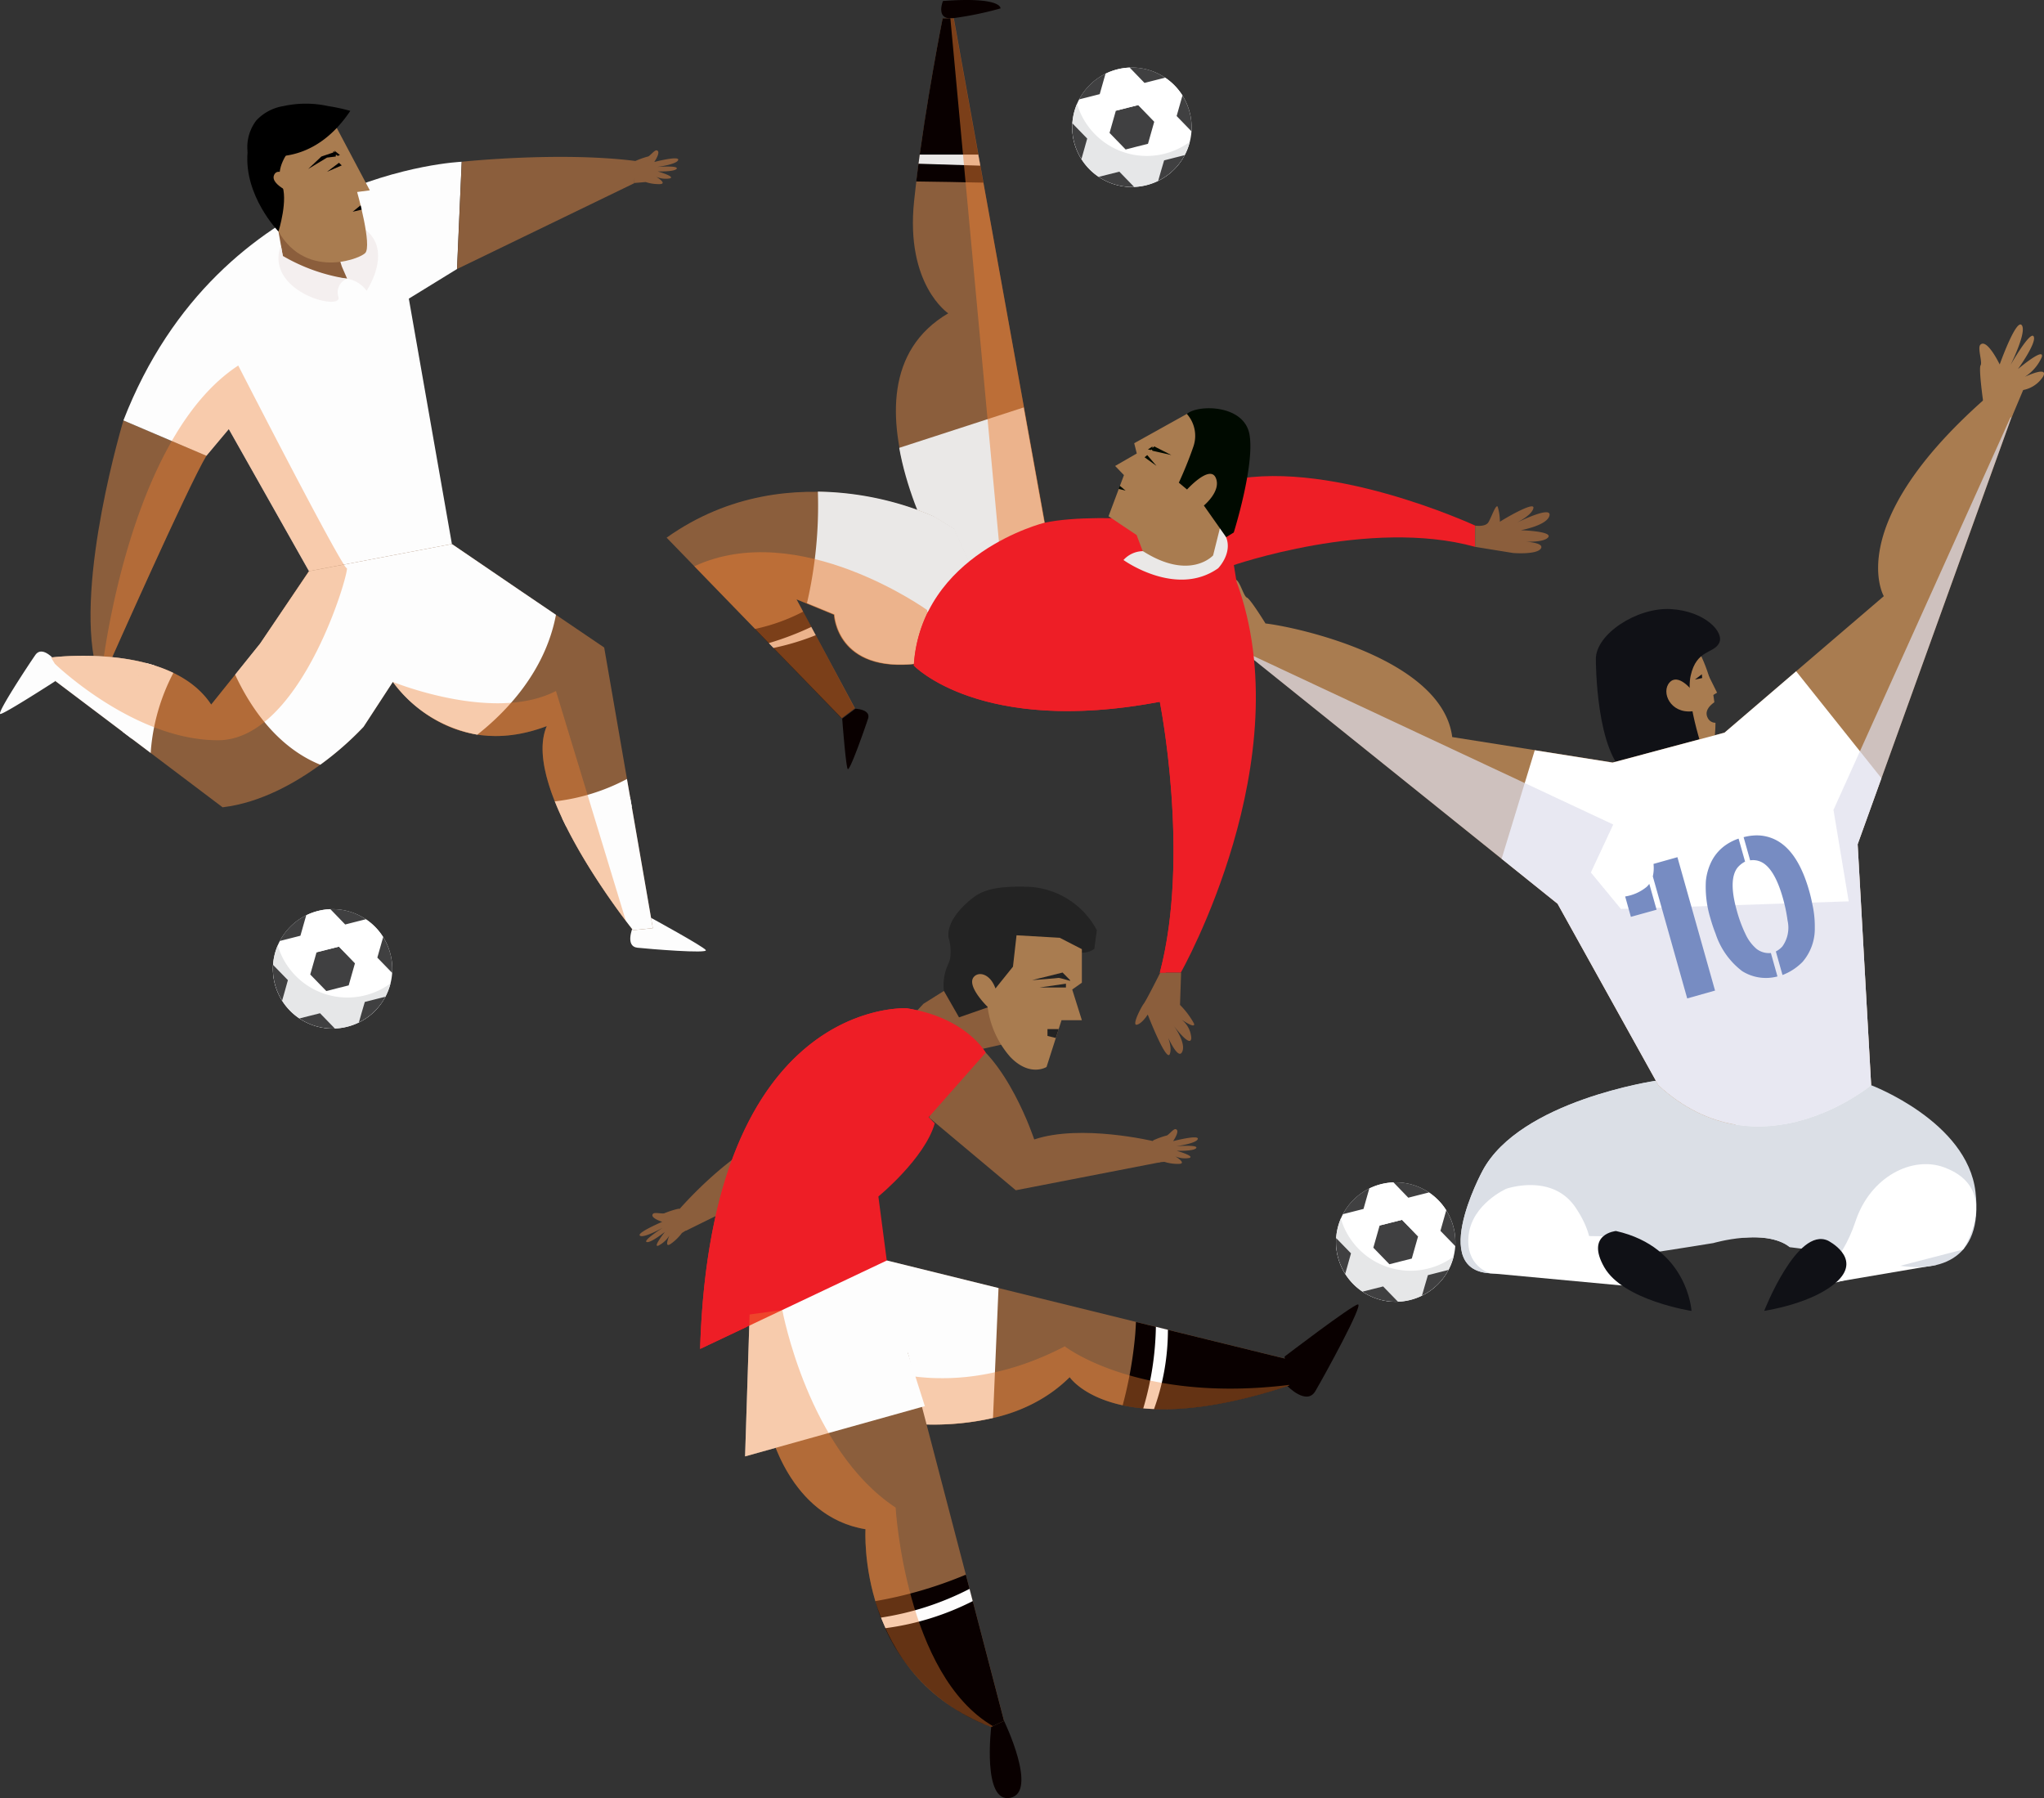 <svg xmlns="http://www.w3.org/2000/svg" viewBox="0 0 286.41 251.944"><rect x="0" y="0" width="286.41" height="251.944" fill="#333333" stroke="none"/><g fill-rule="evenodd"><path d="M46.605 127.387a8.364 8.364 0 11-8.362 8.363 8.364 8.364 0 018.362-8.363z" fill="#fff"/><path d="M54.718 137.785a8.364 8.364 0 11-15.8-5.332 10.175 10.175 0 0015.8 5.332z" fill="#e6e7e8"/><path d="M50.287 143.258l.374-1.314.457-1.555 1.566-.4 1.325-.334a8.4 8.4 0 01-3.722 3.603zM44.355 133.431l-.44 1.555-.443 1.554 1.128 1.161 1.125 1.159 1.566-.4 1.568-.395.44-1.555.442-1.553-1.125-1.161-1.124-1.156-1.566.395z" fill="#404041"/><path d="M48.368 129.532l1.568-.4 1.332-.331a8.381 8.381 0 012.42 2.49l-.374 1.314-.44 1.555-1.568.395-1.566.4-1.115-1.155-1.137-1.16.442-1.555z" fill="#fff"/><path d="M42.913 128.243l-.37 1.314-.44 1.555 1.123 1.161 1.125 1.159 1.574-.4 1.566-.395.443-1.55.44-1.553-1.13-1.163-.951-.984a8.37 8.37 0 00-3.38.856z" fill="#fff"/><path d="M51.263 128.801l-1.325.334-1.568.4-1.125-1.164-.951-.984a8.356 8.356 0 014.969 1.414zM54.95 136.315l-.951-.98-1.125-1.158.44-1.555.374-1.314a8.36 8.36 0 011.262 5.007zM38.262 135.194l.951.978 1.128 1.159-.434 1.555-.374 1.314a8.358 8.358 0 01-1.271-5.006zM41.95 142.699l1.325-.334 1.568-.395 1.125 1.159.951.978a8.36 8.36 0 01-4.969-1.408zM39.211 131.843l1.316-.334 1.568-.4.44-1.555.374-1.312a8.4 8.4 0 00-3.7 3.6z" fill="#404041"/></g><g fill-rule="evenodd"><path d="M195.568 165.667a8.364 8.364 0 11-8.362 8.363 8.364 8.364 0 018.362-8.363z" fill="#fff"/><path d="M203.681 176.065a8.364 8.364 0 11-15.8-5.332 10.175 10.175 0 0015.8 5.332z" fill="#e6e7e8"/><path d="M199.25 181.538l.374-1.314.457-1.555 1.566-.4 1.325-.334a8.4 8.4 0 01-3.722 3.603zM193.318 171.711l-.44 1.555-.443 1.554 1.128 1.161 1.125 1.159 1.566-.4 1.568-.395.44-1.555.442-1.553-1.125-1.161-1.124-1.156-1.566.395z" fill="#404041"/><path d="M197.331 167.812l1.568-.4 1.332-.331a8.381 8.381 0 012.42 2.49l-.374 1.314-.44 1.555-1.568.395-1.566.4-1.115-1.155-1.137-1.16.442-1.555z" fill="#fff"/><path d="M191.876 166.523l-.37 1.314-.44 1.555 1.123 1.161 1.125 1.159 1.574-.4 1.566-.395.443-1.55.44-1.553-1.13-1.163-.951-.984a8.37 8.37 0 00-3.38.856z" fill="#fff"/><path d="M200.226 167.081l-1.325.334-1.568.4-1.125-1.164-.951-.984a8.356 8.356 0 014.969 1.414zM203.913 174.595l-.951-.98-1.125-1.158.44-1.555.374-1.314a8.36 8.36 0 011.262 5.007zM187.225 173.474l.951.978 1.128 1.159-.434 1.555-.374 1.314a8.358 8.358 0 01-1.271-5.006zM190.913 180.979l1.325-.334 1.568-.395 1.125 1.159.951.978a8.36 8.36 0 01-4.969-1.408zM188.174 170.123l1.316-.334 1.568-.4.44-1.555.374-1.312a8.4 8.4 0 00-3.7 3.6z" fill="#404041"/></g><g fill-rule="evenodd"><path d="M158.605 9.469a8.364 8.364 0 11-8.362 8.363 8.364 8.364 0 018.362-8.363z" fill="#fff"/><path d="M166.718 19.867a8.364 8.364 0 11-15.8-5.332 10.175 10.175 0 0015.8 5.332z" fill="#e6e7e8"/><path d="M162.287 25.34l.374-1.314.457-1.555 1.566-.4 1.325-.334a8.4 8.4 0 01-3.722 3.603zM156.355 15.513l-.44 1.555-.443 1.554 1.128 1.161 1.125 1.159 1.566-.4 1.568-.395.44-1.555.442-1.553-1.125-1.161-1.124-1.156-1.566.395z" fill="#404041"/><path d="M160.368 11.614l1.568-.4 1.332-.331a8.381 8.381 0 012.42 2.49l-.374 1.314-.44 1.555-1.568.395-1.566.4-1.115-1.155-1.137-1.16.442-1.555z" fill="#fff"/><path d="M154.913 10.325l-.37 1.314-.44 1.555 1.123 1.161 1.125 1.159 1.574-.4 1.566-.395.443-1.55.44-1.553-1.13-1.163-.951-.984a8.37 8.37 0 00-3.38.856z" fill="#fff"/><path d="M163.263 10.883l-1.325.334-1.568.4-1.125-1.164-.951-.984a8.356 8.356 0 014.969 1.414zM166.95 18.397l-.951-.98-1.125-1.158.44-1.555.374-1.314a8.36 8.36 0 011.262 5.007zM150.262 17.276l.951.978 1.128 1.159-.434 1.555-.374 1.314a8.358 8.358 0 01-1.271-5.006zM153.95 24.781l1.325-.334 1.568-.395 1.125 1.159.951.978a8.36 8.36 0 01-4.969-1.408zM151.211 13.925l1.316-.334 1.568-.4.44-1.555.374-1.312a8.4 8.4 0 00-3.7 3.6z" fill="#404041"/></g><path d="M232.043 151.441s-19.045 2.755-24.3 12.6c0 0-8.38 15.4 2.53 14.321s29.809-4.19 29.809-4.19 7.307-2.145 10.719.585l-1.56-21.92z" fill="#dbdfe6"/><path d="M207.739 164.037s-8.38 15.4 2.53 14.321c3.423-.337 7.6-.87 11.748-1.449 5.451-1.241 10.379-2.413 10.379-2.413s-.285-2.059-.93-5.317-14.646-1.632-14.547-6.067 21.033-9.264 21.033-9.264q-.285-1.07-.6-2l-5.311-.431s-19.042 2.779-24.302 12.62z" fill="#dbdfe6"/><path d="M239.288 100.579c-.516-.984.368-1.791.93-2.179a20.759 20.759 0 00-1.92-6.632s-4.224-.439-4.735 0-1.905 4.88-1.905 4.88l2.624 7.647c.071.22 4.15 8.451 5.682.947a20.552 20.552 0 00.411-3.973 1.184 1.184 0 01-1.087-.69z" fill="#a97c50"/><path d="M223.615 92.364s-.048 13.406 4.541 16.306 10.981-1.968 10.981-1.968-3.06-8.3-2.239-12.019 3.223-3.058 3.993-4.589-2.022-4.481-6.774-4.752-10.545 3.529-10.502 7.022z" fill="#101116"/><path d="M255.281 179.963l16.027-2.727-2.282-4.19-9.45-1.46s-4.969 2.43-5.017 2.75.722 5.627.722 5.627z" fill="#fff"/><path d="M281.989 58.115a26.4 26.4 0 01-3.839-2.25c-20.043 17.684-14.187 27.667-14.187 27.667l-22.31 19.11-15.684 4.19-22.48-3.56c-1.389-10.941-21.606-15.377-26.13-15.912-.5 1.075-1.728 3.5-2.37 4.5l43.263 34.772 14.124 25.423c14.176 13.006 29.812 0 29.812 0l-1.894-33.76z" fill="#a97c50"/><path d="M262.194 152.054s13.443 5.066 14.612 14.906-5.456 11.592-11.979 10.128-14.027-2.336-14.027-2.336-1.64-1.646-6.027-1.358-7.892-5.961-7.892-5.961l8.468-13.237 3.9-1.363z" fill="#dbdfe6"/><path d="M275.081 175.072s5.539-8.534-2.707-11.523c-4.432-1.609-10.288 1.3-12.373 7.57-2.1 6.318-5.456 7.738-5.456 7.738l2.365.924zM263.629 109.036l-11.948-14.98-10.04 8.605-15.687 4.19-10.9-1.728-4.643 15.2 7.844 6.3 14.124 25.425c14.176 13.006 29.812 0 29.812 0l-1.894-33.756z" fill="#fff"/><path d="M238.674 93.183l1.925 3.871-1.312.787-.7-4.658" fill="#a97c50"/><path d="M238.467 94.476l-.973.742 1.018-.214z" fill="#101116"/><path d="M237.077 96.726s-1.917-2.464-3.137-1.1.114 4.392 3.217 4.033-.08-2.933-.08-2.933z" fill="#a97c50"/><path d="M260.298 118.298l21.677-60.183-.08-.037-24.983 55.4 2.131 12.815-31.917 1.064-4.21-5.109 3.137-6.723-50.947-23.856-.128.208 43.274 34.752 14.124 25.425c14.176 13.006 29.812 0 29.812 0l-1.438-25.819z" fill="#dfdfed" opacity=".7"/><g fill="#778cc2"><path d="M228.522 128.463l-.8-2.852a6.29 6.29 0 003.006-1.343 2.609 2.609 0 00.376-.428l1.021 3.625zm3.169-7.416l3.354-.944 5.271 18.691-3.9 1.1-4.82-17.1a5.3 5.3 0 00.1-1.731zM243.615 117.501l.91 3.223a3.451 3.451 0 00-1.072.856q-1.3 1.711-.077 6.047a18.883 18.883 0 001.221 3.28 6.041 6.041 0 001.543 2.054 2.852 2.852 0 002 .57l.921 3.283a6.259 6.259 0 01-4.94-.742 10.791 10.791 0 01-3.725-5.237 22.022 22.022 0 01-.727-2.162 15.054 15.054 0 01-.636-5.26 7.943 7.943 0 01.588-2.282 6.181 6.181 0 012.182-2.721 7.177 7.177 0 011.817-.91zm6.152 19.11l-.93-3.3a3.086 3.086 0 00.913-.7 4.521 4.521 0 00.73-3.622 22.144 22.144 0 00-.653-3.137q-1.015-3.6-2.544-4.772a2.684 2.684 0 00-2.048-.533l-.916-3.246a7.314 7.314 0 011.48-.24 5.844 5.844 0 013.671 1.007q2.641 1.8 4.05 6.8.237.839.445 1.891a14.1 14.1 0 01.328 3.237 7.1 7.1 0 01-1.711 4.775 7.847 7.847 0 01-2.815 1.843z"/></g><path d="M208.757 178.395l21.489 2-4.144-7.151-13.349-.194z" fill="#fff"/><path d="M211.05 166.57s6.42-2.259 9.712 2.61 1.831 7.644 1.831 7.644l-7.307.947s-2.484.163-3.066-1.05a11.878 11.878 0 01-1.169-2.6c-.22-.954-.001-7.551-.001-7.551z" fill="#fff"/><path d="M211.05 166.569s-4.749 2.111-5.262 6.477 2.969 5.348 2.969 5.348l5.653-1.674s.365-2.442 0-2.6-1.389-3.28-1.389-3.28z" fill="#fff"/><path d="M226.435 172.482s-4.307.385-1.651 5.06 12.236 6.138 12.236 6.138-.514-8.928-10.585-11.198zM256.139 173.831s4.672 2.336 1.443 5.565-10.377 4.278-10.377 4.278 4.605-11.834 8.934-9.843z" fill="#101116"/><path d="M277.864 56.095s-.625-4.481-.339-4.906-.465-2.456-.029-2.889c.938-.93 2.707 2.764 2.707 2.764s2.29-6.426 3.08-5.513-1.574 5.612-1.574 5.612 2.784-4.889 3.254-4.019-2.2 4.564-2.2 4.564 3.8-3.192 3.329-1.654a6.272 6.272 0 01-2.367 2.747s3.366-1.606 2.567-.054a4.249 4.249 0 01-2.8 1.9l-1.626 3.868s-4.121-1.152-4.002-2.42zM177.345 87.39s-2.142-3.48-2.621-3.657-1-2.436-1.606-2.521c-1.315-.185-.57 3.371-.57 3.371s-5.545-4.067-5.7-2.75 4.497 3.823 4.497 3.823-5.1-2.393-5-1.326 4.424 2.49 4.424 2.49-4.994-.251-3.734.77a5.747 5.747 0 003.54.807s-3.917.682-2.23 1.141a13.265 13.265 0 003.668.285l3.349 2.282s2.811-3.715 1.983-4.715z" fill="#a97c50"/><g><path d="M109.046 158.154c.1.36.165.561.165.561-6.891 2.388-14.1 10.808-14.1 10.808l.978 2.931 19.575-9.642.821-3.062a21.492 21.492 0 01-7.439-1.596z" fill="#8b5e3c"/><path d="M95.032 169.368a13.431 13.431 0 00-1.879.6c-.239.178-1.408-.162-1.649.1-.515.564 1.287 1.13 1.287 1.13s-3.646 1.544-3.119 1.94 3.193-1.109 3.193-1.109-2.766 1.76-2.265 1.989 2.574-1.418 2.574-1.418-1.788 2.254-.914 1.93a3.827 3.827 0 001.544-1.43s-.787 1.76.093 1.245a6.737 6.737 0 001.655-1.585l1.5-.937s-1.292-2.576-2.02-2.455zM125.756 199.26s15.378 2.573 24.132-6.3c0 0 6.194 9.287 30.753 1.173v-3.631l-56.385-13.882-3.945 18.368z" fill="#8b5e3c"/><path d="M139.142 198.674l.772-18.2-19.3-4.763-.293 19.274 4.655 3.649 1.974.772a37.89 37.89 0 0012.192-.732z" fill="#fdfdfd"/><path d="M180.367 194.18s2.72 2.831 3.95.728 6.83-12.28 5.947-12.138-10.26 7.3-10.26 7.3z" fill="#090000"/><path d="M159.175 185.225c-.033.61-.062 1.217-.113 1.827a58.158 58.158 0 01-1.75 9.851c4.712 1.016 12.095.95 23.327-2.761v-3.639z" fill="#090000"/><path d="M161.706 197.425a32.616 32.616 0 001.945-11.106l-1.686-.415a42.461 42.461 0 01-1.768 11.425c.479.047.986.075 1.509.096z" fill="#fdfdfd"/><path d="M180.642 194.134v-.09c-21.181 2.612-31.441-5.4-31.441-5.4-15.108 7.882-26.276 2.9-26.544 3.018v.381l-.7 4.251 3.8 2.982s.793.131 2.11.229h.036l.515.033h.046c.18.013.368.021.566.031h.033a37.126 37.126 0 0010.074-.885 22.072 22.072 0 0010.746-5.715c.006-.008 6.2 9.279 30.759 1.165z" fill="#ef7f33" opacity=".4"/><path d="M132.798 148.051l11.606-2.6-4.5-7.483-3.909 2.18-3.736-1.3-2.867 1.8-2.194 2.362 2.8 5.774z" fill="#8b5e3c"/><path d="M143.589 124.238c-3.525-.067-5.584.353-7.01 1.377s-3.947 3.366-3.67 5.733a6.831 6.831 0 01.232 2.91c-.162.736-.417 1.029-.656 1.837a6.974 6.974 0 00-.221 2.751l2.118 3.7 4.3-1.5 6.3-3.942.95-3.649a11.7 11.7 0 012.151-1.354c.5-.1 2.952 2.452 5.252.852l.358-2.612a11.447 11.447 0 00-10.104-6.103z" fill="#232323"/><path d="M136.487 136.847c.728-.772 2.3-.35 3 1.652l2.452-3.052.5-4.4 6.055.35 3.1 1.593v4.704l-1.351.952 1.351 4.3h-2.85l-2.1 6.554s-2.331 1.467-5.093-1.418a13.154 13.154 0 01-3.165-7.007s-3.077-2.981-1.899-4.228z" fill="#a97c50"/><path d="M149.361 138.363v-.533l-3.7.533zM149.943 137.333l-1.05-1.065-4.274 1.065s3.675-.283 3.726-.317 1.256.319 1.544.4l.059.018zM148.345 144.194h-1.57v.957l1.171.288z" fill="#232323"/><path d="M107.818 200.168s2.723 12.334 13.461 14.094c0 0-1.287 20.5 17.619 27.709l1.8-.841-13.488-51.577z" fill="#8b5e3c"/><path d="M122.658 224.34a26.187 26.187 0 0016.232 17.627l1.8-.841-5.353-20.492a58.442 58.442 0 01-12.679 3.706z" fill="#090000"/><path d="M105.042 183.99l-.641 20.07 25.19-7.041-6.5-20.4z" fill="#fdfdfd"/><path d="M130.136 156.548l12.2 10.224 20.262-3.935-.916-2.926s-10.2-2.458-16.765-.257c0 0-3.86-11.793-10.255-14.786l-4.534 11.9" fill="#8b5e3c"/><path d="M127.038 141.275s-27.442-1.6-28.937 47.73l26.155-12.388-1.176-8.968s6.513-5.34 7.9-10.249l-.854-.854 8-9.063s-2.755-4.924-11.088-6.208z" fill="#ee1e26"/><path d="M138.891 241.971s-1.287 10.733 2.671 9.93-.87-10.772-.87-10.772z" fill="#090000"/><path d="M124.071 228.132a37.821 37.821 0 0012.231-3.793l-.448-1.716a40.309 40.309 0 01-12.408 4.027c.19.487.407.983.625 1.482z" fill="#fdfdfd"/><path d="M127.038 141.275s-27.442-1.6-28.937 47.73l6.554-3.1c-1.94-32.483 19.171-42.39 24.168-44.261a17.641 17.641 0 00-1.785-.369z" fill="#ee1e26" fill-rule="evenodd"/><path d="M138.891 241.972l.244-.116c-12.282-7.151-13.638-30.622-13.638-30.622-12.293-8.111-15.877-27.671-15.877-27.671s-2.411.3-4.583.615l-.636 19.894 4.292-1.2c1.472 3.736 5.057 10.165 12.578 11.4.008-.01-1.28 20.492 17.62 27.7z" fill="#ef7f33" fill-rule="evenodd" opacity=".4"/><path d="M161.662 159.749a12.1 12.1 0 011.763-.633c.283 0 .973-.97 1.3-.906.713.142-.342 1.678-.342 1.678s3.626-.942 3.456-.3-3.044 1.016-3.044 1.016 3.088-.242 2.831.239-2.751.4-2.751.4 2.62.744 1.776 1.006a3.417 3.417 0 01-1.976-.232s1.585.944.633 1.055a6.045 6.045 0 01-2.151-.283l-1.662.142s-.451-2.85.167-3.182z" fill="#8b5e3c"/></g><g><path d="M17.296 58.906s-6.791 22.487-3.89 34.441l1.86-.242s11.278-25.414 13.659-29.244z" fill="#8b5e3c"/><path d="M64.692 22.666s-33.848 1.352-47.4 36.241l11.629 4.954 3.137-3.739 11.235 19.9s9.324 3.625 20.026-3.811l-6.033-34.367 6.748-4.15z" fill="#fdfdfd"/><g opacity=".4" fill="#ef7f33"><path d="M48.603 79.6c-.57.208-15.22-28.383-15.22-28.383-13.948 9.127-18.254 36.352-19 42.005l.887-.117s11.272-25.414 13.654-29.244l3.137-3.739 11.235 19.9a16.906 16.906 0 005.1.856c.221-.825.292-1.31.207-1.278zM13.405 93.348l.391-.051-.676-1.484c.074.531.174 1.044.285 1.535z"/></g><path d="M88.99 23.028a4.4 4.4 0 01.051-.471c-10.659-1.355-24.341.108-24.341.108l-.653 15.029 24.829-12.025a24.761 24.761 0 01.114-2.641z" fill="#8b5e3c"/><path d="M89.033 22.557a11.327 11.327 0 011.711-.613c.285 0 .944-.941 1.266-.878.69.137-.331 1.629-.331 1.629s3.517-.916 3.351-.285-2.952.984-2.952.984 2.992-.234 2.747.234-2.67.391-2.67.391 2.544.722 1.711.975a3.3 3.3 0 01-1.92-.225s1.54.916.613 1.024a5.841 5.841 0 01-2.085-.285l-1.6.134s-.44-2.762.159-3.085z" fill="#8b5e3c"/><path d="M88.634 130.016s-1.052 2.587.673 2.772 9.94.856 9.592.334-7.7-4.532-7.7-4.532z" fill="#fdfdfd"/><path d="M84.661 90.726l-11.583-7.852-9.758-6.651-20.017 3.81-6.845 10.131-6.865 8.557C23.769 89.927 7.16 92.127 7.16 92.127l-1.427 1.768 25.459 19.219c10.725-1.279 19.741-11.276 19.741-11.276l4.113-6.295s7.624 11.486 21.572 6.192c-3.811 8.791 12.085 28.6 12.085 28.6l2.772-.285z" fill="#8b5e3c"/><path d="M21.152 104.976a28.354 28.354 0 013.137-10.69c-7.193-3.471-17.131-2.159-17.131-2.159l-1.425 1.768 15.388 11.609c.012-.177.017-.351.031-.528zM77.744 112.284c3.46 8.7 10.961 18.049 10.961 18.049l2.772-.285-3.628-20.9a28.309 28.309 0 01-10.105 3.136zM77.903 86.145l-4.826-3.272-9.758-6.651-20.017 3.811-6.845 10.131-3.508 4.367c1.942 4.19 5.662 10.074 11.934 12.618a43.68 43.68 0 006.058-5.311l4.107-6.295a18.731 18.731 0 0011.837 7.393c3.933-3.1 9.498-8.754 11.018-16.791z" fill="#fdfdfd"/><path d="M50.049 34.896l-1.409 4.159-8.631-1.038-.99-5.582 3.565-1.854 7.173 4.238z" fill="#8b5e3c"/><path d="M39.623 35.854a25.518 25.518 0 009.016 3.195 2.041 2.041 0 00-1.209 2.587c.5 2.017-10.445-.762-8.069-7.259zM48.64 39.047a4.28 4.28 0 012.73 1.689s4.278-6.341-1.118-9.147-2.333 5.8-2.333 5.8z" fill="#f4efef"/><path d="M47.028 17.623l.066.128 4.726 8.919-1.777.231s2.153 7.581 1.115 8.571-9.412 3.937-12.866-4.539-2.49-12.165-2.49-12.165z" fill="#a97c50"/><path d="M34.692 21.294s8.209 3.457 14.393-5.756a25.223 25.223 0 00-3.1-.673 14.671 14.671 0 00-6.275 0 6.642 6.642 0 00-3.8 2.017 6.168 6.168 0 00-1.218 4.412z"/><path d="M40.54 21.097s-2.1 2.5-1.092 4.652-.428 6.686-.428 6.686-4.875-5.006-4.327-11.141 5.847-.197 5.847-.197z"/><path d="M41.437 25.492s-2.416-2.416-3.035-.958 3.286 2.884 3.286 2.884l-.237-1.817" fill="#a97c50"/><path d="M47.887 23.176l-.391-.365-1.663 1.252zM47.632 21.719l-.784-.625.123.254-.262-.154v.168l-1.677.57-1.851 1.748 2.641-1.6 1.241-.151s-.048-.285.04-.24a1.678 1.678 0 01.222.157zM50.53 28.769l-1.112.9 1.258-.294z"/><path d="M7.7 92.52s-1.766-2.165-2.755-.739-5.516 8.3-4.886 8.257 7.673-4.589 7.673-4.589zM17.219 102.56l1.244.947c.456-2.684 1.458-7.416 3.177-10.268-.394-.125-.793-.24-1.2-.342a22.357 22.357 0 00-3.221 9.663zM88.286 111.67a35.219 35.219 0 01-9.527 2.946q.285.59.57 1.175a21.726 21.726 0 009.2-2.741z" fill="#fdfdfd"/><path d="M36.461 90.164l-6.865 8.557c-3.246-4.912-9.835-6.386-15.049-6.743l-.645-.04-.764-.031a40.166 40.166 0 00-5.99.22l.542.881s11.055 10.722 22.864 10.71S49.162 79.391 48.58 79.599c-.046.017-.188-.163-.408-.5l-4.892.933zM76.615 101.736c-3.223 7.447 7.678 22.8 11.087 27.313l-9.8-32.23c-8.706 4.509-22.853-1.275-22.853-1.275s7.618 11.486 21.566 6.192z" fill="#ef7f33" opacity=".4"/></g><g><path d="M132.088 2.566h1.545l13.16 72.9-11.926 8.225s-19.592-29.457-2-39.791c0 0-6.015-4.009-4.781-15.731s4.002-25.603 4.002-25.603z" fill="#8b5e3c"/><path d="M134.867 83.913l11.926-8.225-3.356-18.6-17.438 5.662c1.888 10.664 8.868 21.163 8.868 21.163z" fill="#eae8e7"/><path d="M137.783 25.591l-4.155-23.025h-1.542s-2.364 11.822-3.7 22.86q4.7.059 9.397.165z" fill="#090000"/><path d="M132.135.138s-1.078 2.579 1.264 2.428a46.972 46.972 0 006.794-1.388s.268-1.658-8.058-1.04z" fill="#090000"/><path d="M128.704 22.94l8.651.272-.281-1.551h-8.2q-.09.638-.17 1.279z" fill="#eae8e7"/><path d="M133.649 2.566h-.482l7.039 75.849v.634l1.526-.082 5.077-3.5z" fill="#ef7f33" opacity=".5"/><path d="M133.542 81.794a54.877 54.877 0 001.332 2.165l2.985-2.059q-2.156-.063-4.317-.106z" fill="#090000"/><path d="M130.884 72.404s-19.895-9.561-37.476 2.931l24.522 25.292 1.85-1.388-8.172-15.269 5.243 2.161s.308 8.25 11.722 6.862l7.865-12.646-2.777-6.237z" fill="#8b5e3c"/><path d="M133.738 74.092l-2.777-1.7a42.888 42.888 0 00-16.36-3.509 60.512 60.512 0 01-1.526 15.626l3.85 1.585s.308 8.25 11.722 6.862l7.868-12.628z" fill="#eae8e7"/><path d="M119.861 99.304s2.2.077 1.773 1.388-2.582 7.474-2.851 7.057-.772-7.057-.772-7.057zM105.787 88.127l12.14 12.524 1.85-1.388-7.243-13.561a26.569 26.569 0 01-6.747 2.426z" fill="#090000"/><path d="M108.382 90.786a35.06 35.06 0 005.915-1.782l-.621-1.159a42.4 42.4 0 01-5.947 2.265z" fill="#eae8e7"/><path d="M128.572 93.005l2.052-3.3-.722-4.237s-18-12.909-32.612-6.126l20.65 21.288 1.85-1.388-8.182-15.26 5.243 2.161s.307 8.25 11.721 6.862z" fill="#ef7f33" opacity=".5"/><path d="M146.356 73.243s-17.3 4.278-18.306 20.013c0 0 9.333 9.836 34.471 5.075 0 0 4.319 21.612 0 37.959h2.931s16.965-29.919 7.813-54.806l-1.234-7.609s-17.314-2.4-25.675-.632z" fill="#ee1e26"/><path d="M172.564 79.282s19.329-6.771 34.136-2.659V73.64s-21.288-9.87-35.474-6.065z" fill="#ee1e26"/><path d="M162.572 136.291s-1.927 3.85-2.315 4.357-1.7 3.085-.962 2.931 1.529-1.427 1.529-1.427 2.636 6.824 3.1 5.515-.888-3.741-.888-3.741 1.889 4.781 2.584 3.51-1.2-3.78-1.2-3.78 2.392 3.277 2.507 1.812a3.532 3.532 0 00-1.388-2.62s2 1.388 1.773.577a11.554 11.554 0 00-1.966-2.622l.154-4.511zM206.698 73.645s1.424.227 1.85-.453 1.042-2.584 1.311-2.2a7.371 7.371 0 01.308 2.122c0-.057 4.858-2.969 4.7-1.948s-2.353 2.063-2.276 2.038 4.822-2.389 4.529-.983-4.027 2.07-4.027 2.07 4.55.136 3.836 1-3.934.559-3.934.559 3.47.057 2.931.983-3.911.65-3.911.65l-5.32-.861z" fill="#8b5e3c"/><path d="M160.111 77.225a3.739 3.739 0 00-2.686 1.241s7.365 5.32 13.264 1.157c0 0 3.046-3.116 0-5.888s-5.526 3.234-5.526 3.234z" fill="#eae8e7"/><path d="M160.11 77.197l-.847-2.235-3.934-2.625 2.161-5.766-1.234-1.284 3.032-1.748-.36-1.44 7.367-4.095a3.519 3.519 0 013.429 1.268c1.7 1.8 0 .206 0 .206l3.137 6.568v4.113l-1.85 3.549-1.028 4.113s-3.24 3.618-9.873-.624z" fill="#a97c50"/><path d="M166.313 58.005a4.613 4.613 0 01.906 4.57c-.926 2.7-2.038 5.053-2.038 5.053l1.15.96s3.171-3.506 4.015-1.656-1.658 3.9-1.658 3.9l3.123 4.434 1.067-.657s2.944-9.369 2.21-13.688-7.332-4.25-8.775-2.916z" fill="#000a00"/><path d="M162.254 90.971c-16.125 2.822-26.705-1.735-32.188-5.324a19.551 19.551 0 00-2.025 7.609s9.333 9.836 34.471 5.075c0 0 4.319 21.612 0 37.959h.829c12.422-30.929-1.087-45.319-1.087-45.319z" fill="#ee1e26"/><path d="M160.753 63.764l-.374.308 1.671 1.207zM160.848 62.977l.641-.426v.213l.258-.213 2.389 1.209-2.647-.6-.1-.193-.1.088zM156.905 68.066l.82.677-.985-.24z" fill="#000a00"/></g></svg>